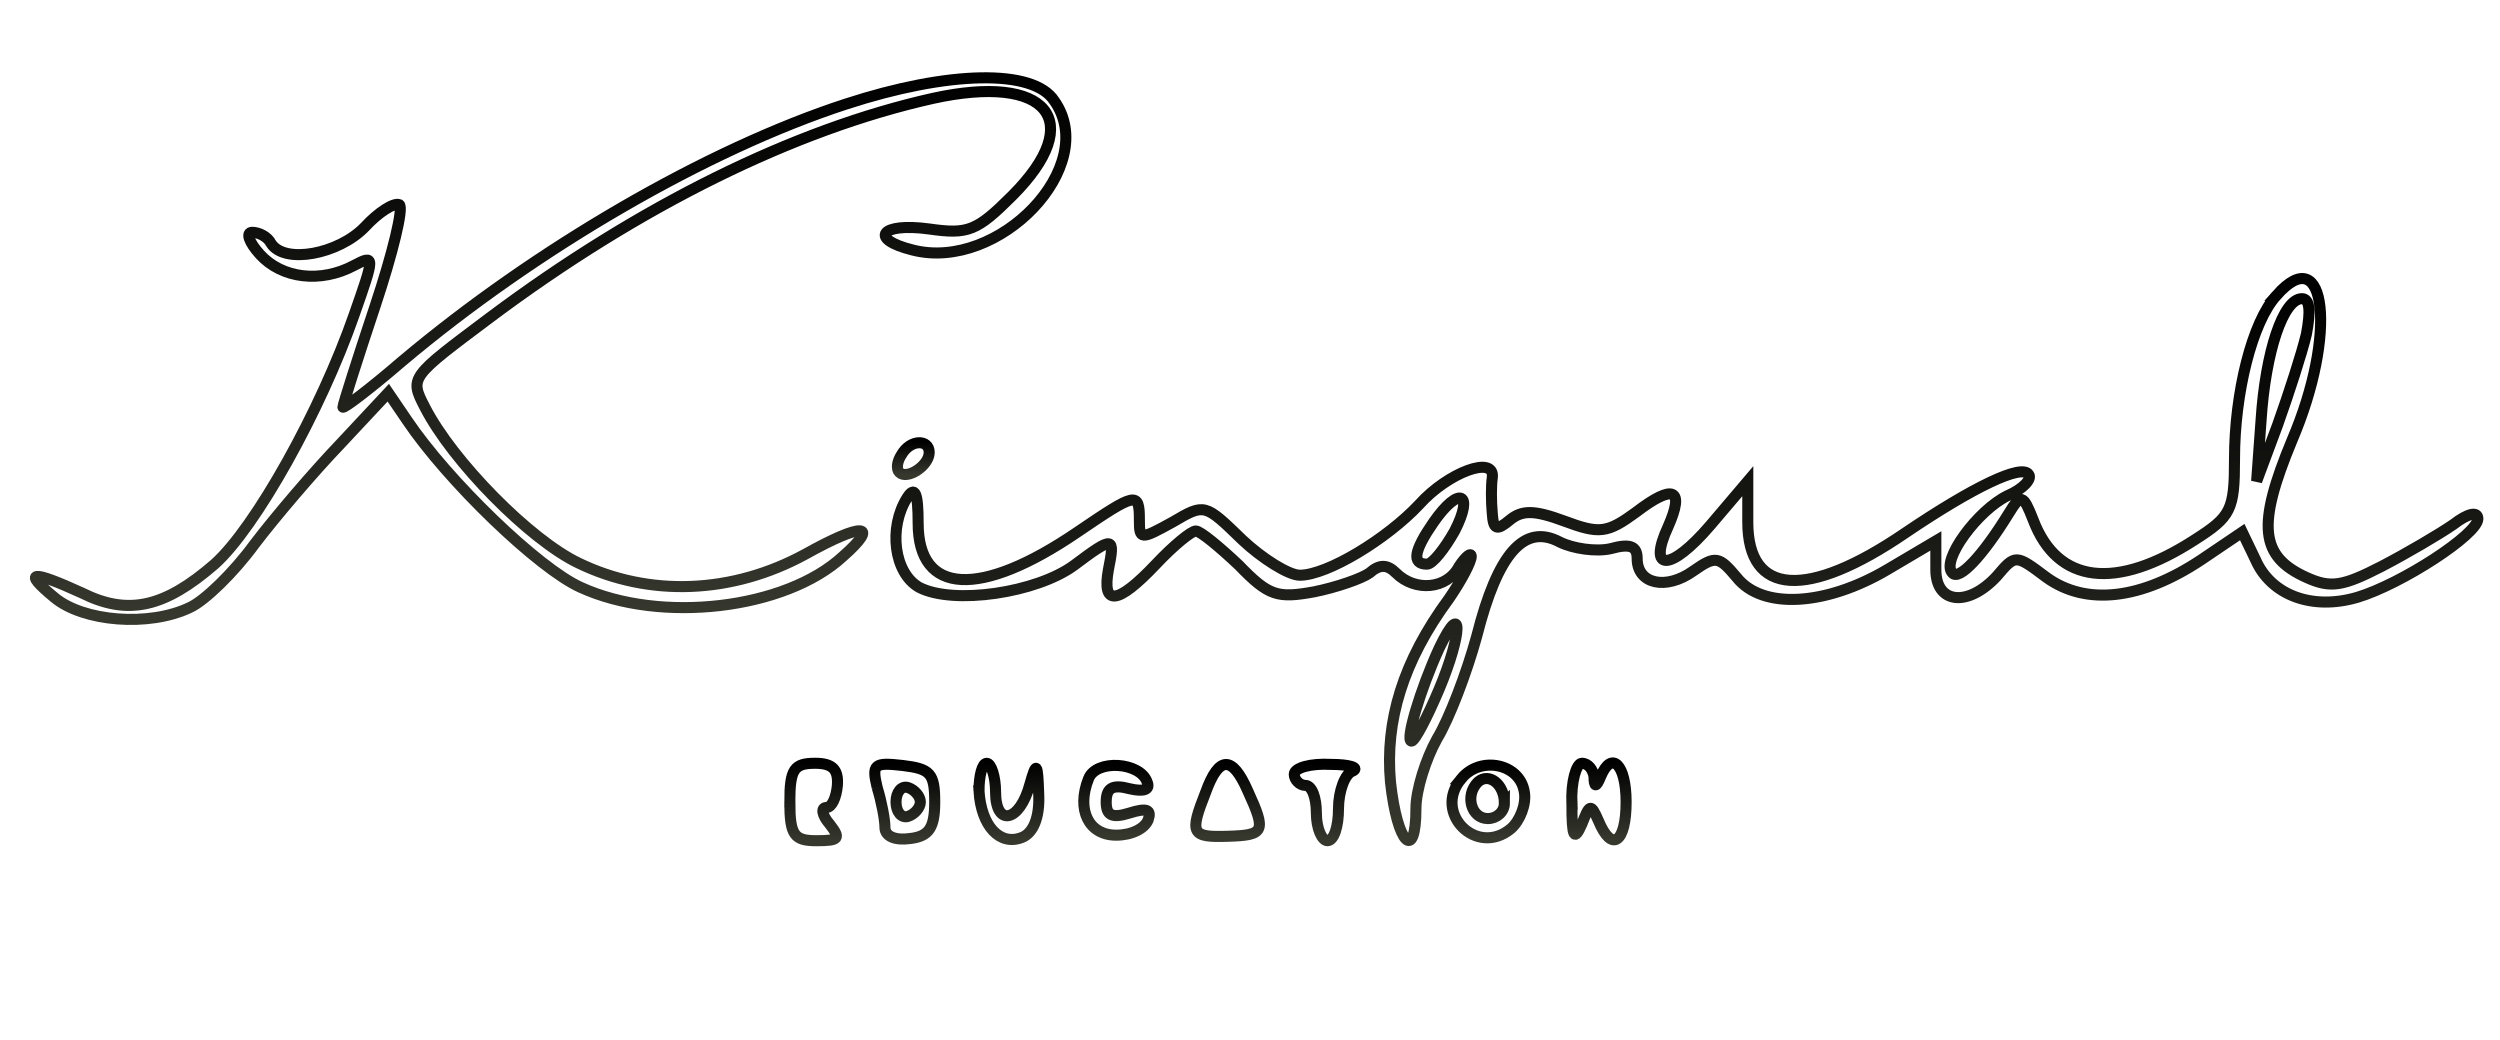 <?xml version="1.0" encoding="utf-8"?>
<svg version="1.0" width="226pt" height="94pt" viewBox="0 0 226 94" preserveAspectRatio="xMidYMid meet" xmlns="http://www.w3.org/2000/svg">
  <defs>
    <linearGradient gradientUnits="userSpaceOnUse" x1="497.773" y1="380.045" x2="497.773" y2="869.665" id="gradient-0">
      <stop offset="0" style="stop-color: rgba(54, 56, 46, 1)"/>
      <stop offset="1" style="stop-color: rgba(0, 0, 0, 1)"/>
    </linearGradient>
    <linearGradient gradientUnits="userSpaceOnUse" x1="1524.952" y1="180.148" x2="1524.952" y2="688.187" id="gradient-1">
      <stop offset="0" style="stop-color: rgba(54, 56, 46, 1)"/>
      <stop offset="1" style="stop-color: rgba(0, 0, 0, 1)"/>
    </linearGradient>
    <linearGradient gradientUnits="userSpaceOnUse" x1="825.628" y1="511.031" x2="825.628" y2="539.764" id="gradient-2">
      <stop offset="0" style="stop-color: rgba(54, 56, 46, 1)"/>
      <stop offset="1" style="stop-color: rgba(0, 0, 0, 1)"/>
    </linearGradient>
    <linearGradient gradientUnits="userSpaceOnUse" x1="735.561" y1="180" x2="735.561" y2="250" id="gradient-3">
      <stop offset="0" style="stop-color: rgba(54, 56, 46, 1)"/>
      <stop offset="1" style="stop-color: rgba(0, 0, 0, 1)"/>
    </linearGradient>
    <linearGradient gradientUnits="userSpaceOnUse" x1="817.908" y1="181.49" x2="817.908" y2="249.106" id="gradient-4">
      <stop offset="0" style="stop-color: rgba(54, 56, 46, 1)"/>
      <stop offset="1" style="stop-color: rgba(0, 0, 0, 1)"/>
    </linearGradient>
    <linearGradient gradientUnits="userSpaceOnUse" x1="912.054" y1="181.108" x2="912.054" y2="250" id="gradient-5">
      <stop offset="0" style="stop-color: rgba(54, 56, 46, 1)"/>
      <stop offset="1" style="stop-color: rgba(0, 0, 0, 1)"/>
    </linearGradient>
    <linearGradient gradientUnits="userSpaceOnUse" x1="1009.33" y1="185" x2="1009.33" y2="248.093" id="gradient-6">
      <stop offset="0" style="stop-color: rgba(54, 56, 46, 1)"/>
      <stop offset="1" style="stop-color: rgba(0, 0, 0, 1)"/>
    </linearGradient>
    <linearGradient gradientUnits="userSpaceOnUse" x1="1109.772" y1="183.85" x2="1109.772" y2="248.876" id="gradient-7">
      <stop offset="0" style="stop-color: rgba(54, 56, 46, 1)"/>
      <stop offset="1" style="stop-color: rgba(0, 0, 0, 1)"/>
    </linearGradient>
    <linearGradient gradientUnits="userSpaceOnUse" x1="1197.43" y1="180" x2="1197.43" y2="249.153" id="gradient-8">
      <stop offset="0" style="stop-color: rgba(54, 56, 46, 1)"/>
      <stop offset="1" style="stop-color: rgba(0, 0, 0, 1)"/>
    </linearGradient>
    <linearGradient gradientUnits="userSpaceOnUse" x1="1345.503" y1="182.619" x2="1345.503" y2="248.336" id="gradient-9">
      <stop offset="0" style="stop-color: rgba(54, 56, 46, 1)"/>
      <stop offset="1" style="stop-color: rgba(0, 0, 0, 1)"/>
    </linearGradient>
    <linearGradient gradientUnits="userSpaceOnUse" x1="1445.436" y1="180.799" x2="1445.436" y2="250.289" id="gradient-10">
      <stop offset="0" style="stop-color: rgba(54, 56, 46, 1)"/>
      <stop offset="1" style="stop-color: rgba(0, 0, 0, 1)"/>
    </linearGradient>
  </defs>
  <g transform="translate(0,94) scale(0.1,-0.1)" fill="#000000" stroke="none">
    <path d="M765 846 c-126 -41 -281 -131 -402 -233 -29 -25 -53 -43 -53 -41 0 2 13 43 29 91 16 48 26 89 22 92 -5 2 -19 -7 -31 -20 -24 -25 -73 -34 -85 -15 -3 6 -11 10 -17 10 -6 0 -3 -9 7 -20 20 -22 55 -26 85 -10 19 10 19 9 0 -45 -30 -86 -89 -192 -126 -225 -45 -39 -78 -47 -120 -26 -46 21 -54 20 -25 -4 26 -22 86 -27 123 -9 13 6 39 31 58 57 19 25 54 66 78 91 l43 46 17 -25 c37 -55 119 -134 157 -151 72 -33 185 -20 237 28 34 30 18 31 -34 2 -66 -36 -141 -39 -205 -8 -44 21 -114 92 -139 141 -14 27 -13 27 59 81 135 101 275 170 400 198 104 23 140 -20 72 -88 -32 -32 -40 -35 -75 -30 -44 6 -55 -9 -15 -19 78 -20 170 76 128 135 -19 29 -96 27 -188 -3z" style="paint-order: fill; stroke: url(#gradient-0); stroke-width: 10px; fill: rgba(255, 255, 255, 0);"/>
    <path d="M2058 673 c-22 -24 -38 -88 -38 -148 0 -46 -3 -52 -36 -73 -71 -46 -124 -40 -146 18 -9 23 -11 24 -22 6 -24 -39 -45 -61 -51 -54 -11 11 23 57 50 70 14 6 22 15 19 19 -6 10 -50 -11 -112 -53 -88 -60 -142 -57 -142 10 l0 37 -34 -40 c-36 -42 -57 -42 -38 -1 15 34 5 39 -29 13 -26 -19 -33 -20 -65 -8 -27 10 -38 10 -49 1 -12 -10 -15 -9 -16 6 -1 11 -1 25 0 32 3 21 -40 5 -66 -24 -29 -31 -83 -64 -108 -64 -10 0 -34 15 -52 32 -34 33 -34 33 -63 16 -29 -16 -30 -16 -30 2 0 26 -3 25 -56 -11 -88 -60 -144 -57 -144 8 0 28 -3 34 -10 23 -17 -27 -12 -68 11 -81 31 -16 106 -5 140 20 36 27 37 26 31 -4 -6 -33 8 -32 43 5 16 17 32 30 36 30 4 0 21 -14 39 -31 27 -28 35 -30 68 -24 20 4 43 12 50 17 9 8 16 8 24 0 17 -17 46 -15 57 6 6 9 11 13 11 9 0 -5 -9 -22 -20 -38 -42 -57 -58 -111 -53 -166 6 -56 23 -73 23 -24 0 17 9 45 19 63 11 18 27 60 36 93 19 75 43 102 75 85 12 -6 33 -9 46 -6 18 5 24 2 24 -9 0 -23 26 -29 51 -11 20 14 23 13 39 -6 23 -29 80 -26 136 7 l44 26 0 -26 c0 -31 29 -34 55 -6 17 20 17 20 45 -1 36 -26 86 -20 140 16 l37 25 12 -25 c14 -32 51 -46 92 -34 40 12 109 57 109 71 0 7 -9 5 -22 -5 -13 -9 -42 -26 -65 -38 -35 -18 -46 -20 -68 -10 -42 19 -45 47 -13 124 41 96 31 182 -14 131z m27 -35 c-4 -17 -16 -54 -26 -82 l-19 -51 4 55 c4 62 20 110 37 110 7 0 8 -11 4 -32z m-770 -178 c-9 -16 -20 -30 -25 -30 -14 0 -12 12 6 38 23 33 37 27 19 -8z m-14 -143 c-11 -26 -22 -47 -25 -47 -6 0 8 47 25 84 22 46 21 13 0 -37z" style="paint-order: fill; stroke: url(#gradient-1); stroke-width: 10px; fill: rgba(255, 255, 255, 0);"/>
    <path d="M815 529 c-4 -6 -5 -13 -2 -16 7 -7 27 6 27 18 0 12 -17 12 -25 -2z" style="paint-order: fill; stroke: url(#gradient-2); stroke-width: 10px; fill: rgba(255, 255, 255, 0);"/>
    <path d="M714 215 c0 -30 4 -35 24 -35 21 0 22 2 12 15 -7 8 -8 15 -3 15 5 0 9 9 10 20 1 14 -4 20 -20 20 -19 0 -23 -5 -23 -35z" style="paint-order: fill; stroke: url(#gradient-3); stroke-width: 10px; fill: rgba(255, 255, 255, 0);"/>
    <path d="M793 228 c4 -13 7 -29 7 -36 0 -8 9 -12 23 -10 17 2 22 10 22 33 0 26 -4 30 -29 33 -26 3 -28 1 -23 -20z m39 -13 c0 -5 -5 -11 -11 -13 -6 -2 -11 4 -11 13 0 9 5 15 11 13 6 -2 11 -8 11 -13z" style="paint-order: fill; stroke: url(#gradient-4); stroke-width: 10px; fill: rgba(255, 255, 255, 0);"/>
    <path d="M885 225 c2 -32 19 -50 39 -42 10 4 16 18 15 39 -1 29 -2 30 -8 9 -9 -34 -31 -39 -31 -7 0 14 -4 26 -8 26 -4 0 -7 -11 -7 -25z" style="paint-order: fill; stroke: url(#gradient-5); stroke-width: 10px; fill: rgba(255, 255, 255, 0);"/>
    <path d="M984 236 c-11 -28 0 -51 25 -51 14 0 26 6 29 14 3 9 -1 11 -17 6 -16 -5 -21 -2 -21 10 0 13 6 16 21 12 13 -3 19 -1 16 6 -6 18 -46 21 -53 3z" style="paint-order: fill; stroke: url(#gradient-6); stroke-width: 10px; fill: rgba(255, 255, 255, 0);"/>
    <path d="M1090 224 c-15 -38 -13 -41 20 -40 33 1 35 4 18 41 -14 32 -26 32 -38 -1z" style="paint-order: fill; stroke: url(#gradient-7); stroke-width: 10px; fill: rgba(255, 255, 255, 0);"/>
    <path d="M1170 240 c0 -5 5 -10 10 -10 6 0 10 -11 10 -25 0 -14 5 -25 10 -25 6 0 10 13 10 29 0 16 6 32 13 34 6 3 -3 6 -20 6 -18 1 -33 -3 -33 -9z" style="paint-order: fill; stroke: url(#gradient-8); stroke-width: 10px; fill: rgba(255, 255, 255, 0);"/>
    <path d="M1321 236 c-26 -31 14 -71 45 -45 8 7 14 22 12 33 -4 26 -40 33 -57 12z m39 -22 c0 -8 -7 -14 -15 -14 -15 0 -21 21 -9 33 10 9 24 -2 24 -19z" style="paint-order: fill; stroke: url(#gradient-9); stroke-width: 10px; fill: rgba(255, 255, 255, 0);"/>
    <path d="M1421 213 c0 -30 2 -34 9 -18 7 18 8 19 15 3 12 -29 25 -20 25 17 0 34 -13 47 -23 23 -4 -10 -6 -10 -6 0 -1 6 -5 12 -11 12 -5 0 -10 -17 -9 -37z" style="paint-order: fill; stroke: url(#gradient-10); stroke-width: 10px; fill: rgba(255, 255, 255, 0);"/>
  </g>
</svg>